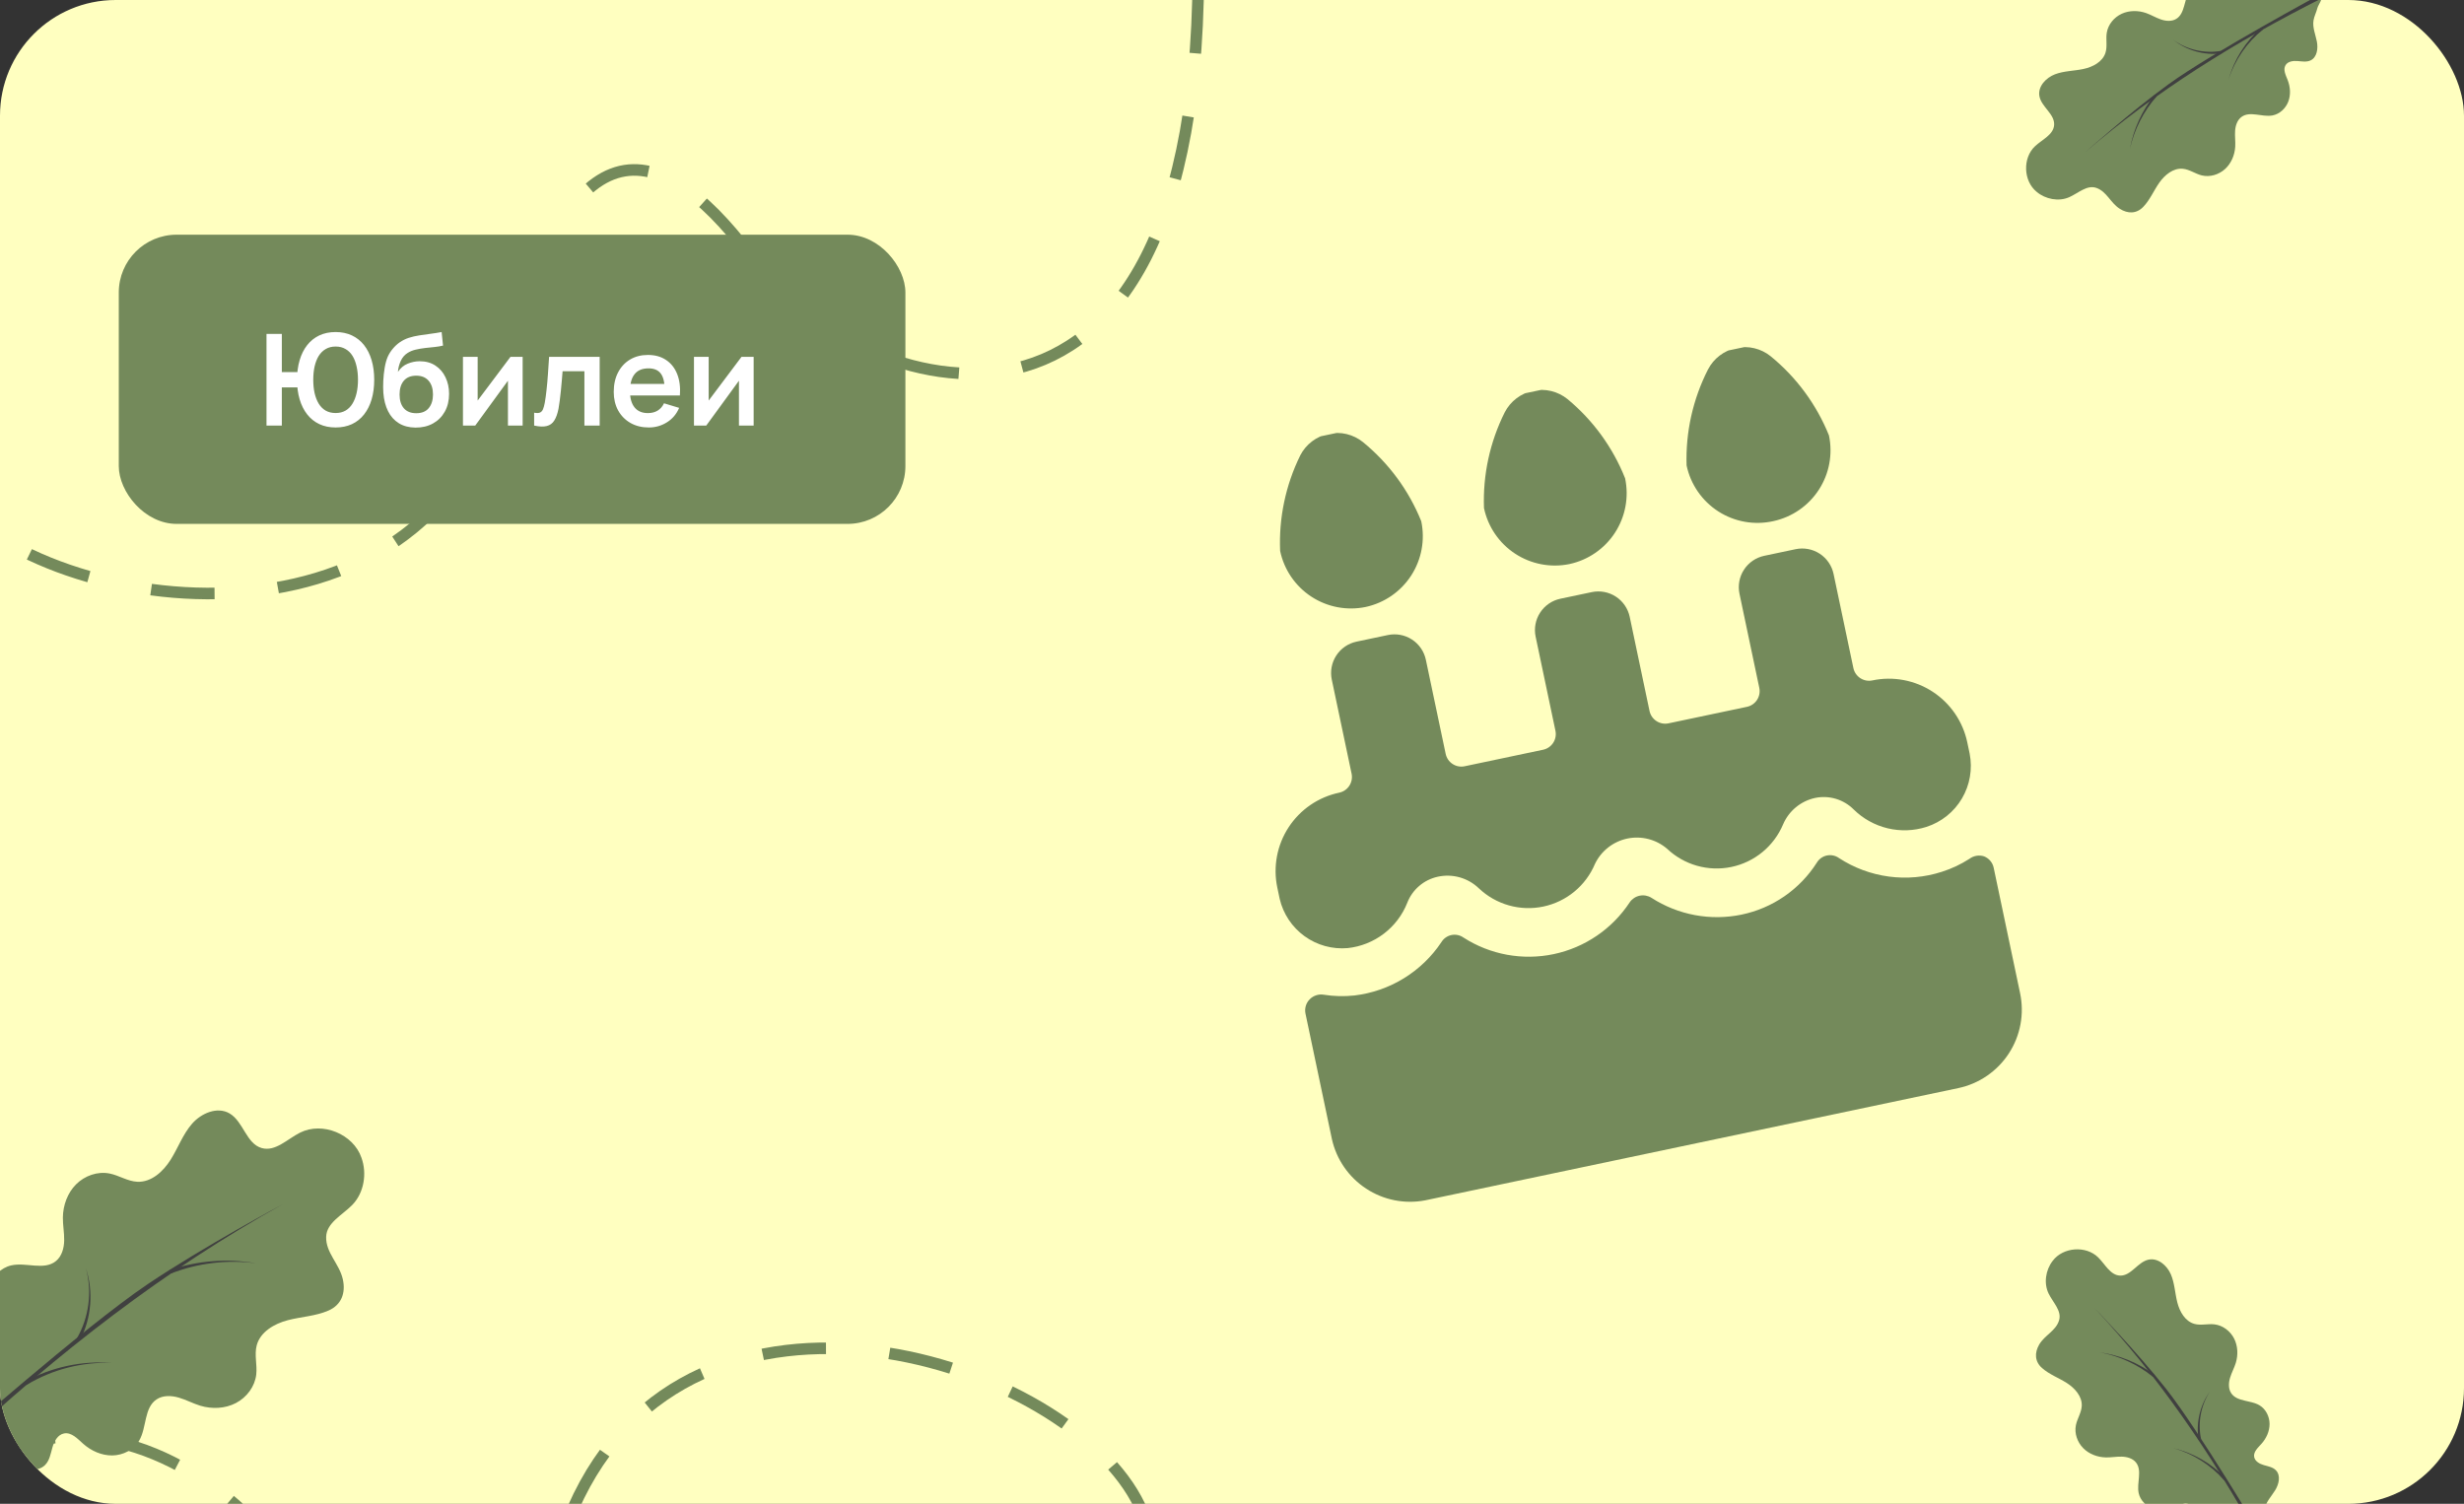 <svg width="426" height="260" viewBox="0 0 426 260" fill="none" xmlns="http://www.w3.org/2000/svg">
<rect x="0" y="0" width="426" height="260" fill="#333333" stroke="none"/>
<g clip-path="url(#clip0_170_451)">
<rect width="426" height="260" rx="20" fill="#FFFFC0"/>
<path d="M86.346 66.834C74.151 116.219 6.046 106.896 -10.087 84.078L-13 -107.662L205.599 -110.982L207.154 -8.64C208.647 89.657 146.956 67.803 131.021 45.925C115.086 24.046 98.541 17.448 86.346 66.834Z" stroke="#748A5B" stroke-width="2" stroke-dasharray="11 11"/>
<path d="M99.088 260.756C119.604 214.207 185.086 235.117 197.05 260.372L166.906 449.75L-49 415.383L-32.911 314.302C-17.457 217.216 39.55 249.365 51.48 273.66C63.41 297.956 78.572 307.304 99.088 260.756Z" stroke="#748A5B" stroke-width="2" stroke-dasharray="11 11"/>
<rect x="20.535" y="40.577" width="136" height="50" rx="10" fill="#748A5B"/>
<path d="M46.075 73.577V57.737H48.726V64.337H51.784V66.977H48.726V73.577H46.075ZM58.021 73.907C56.972 73.907 56.034 73.713 55.205 73.324C54.384 72.936 53.687 72.378 53.115 71.652C52.543 70.926 52.107 70.057 51.806 69.045C51.505 68.026 51.355 66.897 51.355 65.657C51.355 64.41 51.505 63.281 51.806 62.269C52.107 61.257 52.543 60.388 53.115 59.662C53.687 58.936 54.384 58.379 55.205 57.99C56.034 57.602 56.972 57.407 58.021 57.407C59.07 57.407 60.008 57.602 60.837 57.99C61.666 58.379 62.366 58.936 62.938 59.662C63.51 60.388 63.947 61.257 64.247 62.269C64.548 63.281 64.698 64.41 64.698 65.657C64.698 66.911 64.548 68.044 64.247 69.056C63.947 70.068 63.51 70.937 62.938 71.663C62.366 72.389 61.666 72.947 60.837 73.335C60.008 73.716 59.07 73.907 58.021 73.907ZM58.021 71.41C58.681 71.41 59.253 71.271 59.737 70.992C60.221 70.706 60.621 70.306 60.936 69.793C61.252 69.272 61.49 68.664 61.651 67.967C61.812 67.263 61.893 66.493 61.893 65.657C61.893 64.821 61.812 64.055 61.651 63.358C61.497 62.654 61.263 62.045 60.947 61.532C60.632 61.019 60.228 60.623 59.737 60.344C59.253 60.058 58.681 59.915 58.021 59.915C57.368 59.915 56.8 60.058 56.316 60.344C55.832 60.623 55.429 61.019 55.106 61.532C54.791 62.045 54.553 62.654 54.391 63.358C54.237 64.055 54.16 64.821 54.16 65.657C54.16 66.493 54.237 67.263 54.391 67.967C54.553 68.664 54.791 69.272 55.106 69.793C55.422 70.306 55.821 70.706 56.305 70.992C56.797 71.271 57.368 71.41 58.021 71.41ZM71.832 73.929C70.703 73.915 69.743 73.662 68.951 73.17C68.159 72.679 67.539 71.986 67.091 71.091C66.644 70.197 66.373 69.141 66.278 67.923C66.234 67.3 66.23 66.603 66.266 65.833C66.303 65.063 66.384 64.311 66.508 63.578C66.633 62.845 66.805 62.221 67.025 61.708C67.253 61.195 67.55 60.722 67.916 60.289C68.283 59.849 68.679 59.483 69.105 59.189C69.588 58.852 70.113 58.592 70.677 58.408C71.249 58.225 71.847 58.086 72.471 57.99C73.094 57.888 73.736 57.796 74.395 57.715C75.055 57.635 75.708 57.532 76.353 57.407L76.596 59.75C76.185 59.853 75.708 59.934 75.165 59.992C74.63 60.044 74.073 60.102 73.493 60.168C72.921 60.234 72.375 60.33 71.855 60.454C71.334 60.579 70.883 60.762 70.501 61.004C69.974 61.327 69.57 61.789 69.291 62.39C69.013 62.992 68.848 63.626 68.796 64.293C69.251 63.618 69.816 63.145 70.49 62.874C71.172 62.596 71.862 62.456 72.558 62.456C73.615 62.456 74.52 62.706 75.275 63.204C76.038 63.703 76.621 64.381 77.025 65.239C77.435 66.09 77.641 67.04 77.641 68.088C77.641 69.261 77.395 70.288 76.903 71.168C76.412 72.048 75.73 72.73 74.858 73.214C73.985 73.698 72.977 73.936 71.832 73.929ZM71.965 71.443C72.918 71.443 73.636 71.15 74.121 70.563C74.612 69.969 74.858 69.181 74.858 68.198C74.858 67.194 74.605 66.401 74.099 65.822C73.6 65.243 72.888 64.953 71.965 64.953C71.026 64.953 70.311 65.243 69.82 65.822C69.328 66.401 69.082 67.194 69.082 68.198C69.082 69.225 69.332 70.024 69.831 70.596C70.329 71.161 71.04 71.443 71.965 71.443ZM90.359 61.697V73.577H87.818V65.822L82.164 73.577H80.041V61.697H82.582V69.254L88.258 61.697H90.359ZM92.348 73.577V71.355C92.781 71.436 93.115 71.428 93.349 71.333C93.584 71.231 93.76 71.04 93.877 70.761C93.995 70.483 94.097 70.112 94.185 69.65C94.302 68.998 94.405 68.246 94.493 67.395C94.588 66.544 94.669 65.635 94.735 64.667C94.808 63.699 94.874 62.709 94.933 61.697H103.678V73.577H101.038V64.183H97.265C97.228 64.66 97.184 65.195 97.133 65.789C97.082 66.376 97.027 66.97 96.968 67.571C96.909 68.172 96.844 68.745 96.77 69.287C96.704 69.823 96.635 70.281 96.561 70.662C96.392 71.52 96.15 72.198 95.835 72.697C95.527 73.196 95.094 73.515 94.537 73.654C93.98 73.801 93.25 73.775 92.348 73.577ZM112.17 73.907C110.967 73.907 109.911 73.647 109.002 73.126C108.092 72.606 107.381 71.883 106.868 70.959C106.362 70.035 106.109 68.972 106.109 67.769C106.109 66.471 106.358 65.346 106.857 64.392C107.355 63.431 108.048 62.687 108.936 62.159C109.823 61.631 110.85 61.367 112.016 61.367C113.248 61.367 114.293 61.657 115.151 62.236C116.016 62.808 116.658 63.618 117.076 64.667C117.494 65.716 117.651 66.951 117.549 68.374H114.92V67.406C114.912 66.115 114.685 65.173 114.238 64.579C113.79 63.985 113.086 63.688 112.126 63.688C111.04 63.688 110.234 64.025 109.706 64.7C109.178 65.368 108.914 66.347 108.914 67.637C108.914 68.84 109.178 69.771 109.706 70.431C110.234 71.091 111.004 71.421 112.016 71.421C112.668 71.421 113.229 71.278 113.699 70.992C114.175 70.699 114.542 70.277 114.799 69.727L117.417 70.519C116.962 71.59 116.258 72.422 115.305 73.016C114.359 73.61 113.314 73.907 112.17 73.907ZM108.078 68.374V66.372H116.251V68.374H108.078ZM130.299 61.697V73.577H127.758V65.822L122.104 73.577H119.981V61.697H122.522V69.254L128.198 61.697H130.299Z" fill="white"/>
<g clip-path="url(#clip1_170_451)">
<path d="M236.101 104.941C239.338 104.245 242.168 102.294 243.971 99.516C245.774 96.738 246.403 93.359 245.72 90.119C243.57 84.784 240.105 80.079 235.649 76.441C234.824 75.774 233.86 75.299 232.829 75.051C231.797 74.803 230.723 74.788 229.685 75.007C228.646 75.225 227.67 75.672 226.826 76.315C225.982 76.958 225.291 77.781 224.805 78.724C222.276 83.856 221.078 89.54 221.321 95.256C222.003 98.497 223.941 101.335 226.711 103.15C229.481 104.965 232.857 105.609 236.101 104.941Z" fill="#748A5B"/>
<path d="M306.588 90.101C309.826 89.404 312.656 87.453 314.459 84.675C316.262 81.897 316.891 78.519 316.208 75.278C314.057 69.943 310.593 65.238 306.137 61.6C305.312 60.933 304.348 60.459 303.316 60.21C302.285 59.962 301.211 59.947 300.173 60.166C299.134 60.384 298.158 60.831 297.314 61.474C296.47 62.117 295.779 62.94 295.293 63.883C292.682 69.009 291.409 74.711 291.592 80.461C291.933 82.084 292.594 83.623 293.535 84.989C294.476 86.354 295.68 87.519 297.075 88.416C298.47 89.313 300.029 89.924 301.663 90.213C303.296 90.502 304.97 90.464 306.588 90.101Z" fill="#748A5B"/>
<path d="M271.345 97.521C274.582 96.825 277.412 94.874 279.215 92.096C281.018 89.318 281.647 85.939 280.965 82.698C278.848 77.367 275.421 72.655 271.002 68.998C270.176 68.331 269.213 67.856 268.181 67.608C267.15 67.36 266.076 67.345 265.037 67.563C263.999 67.782 263.022 68.229 262.178 68.872C261.334 69.515 260.644 70.338 260.157 71.281C257.588 76.41 256.352 82.103 256.565 87.836C257.247 91.076 259.185 93.915 261.955 95.73C264.725 97.545 268.101 98.189 271.345 97.521Z" fill="#748A5B"/>
<path d="M323.712 117.639C322.993 117.791 322.243 117.65 321.628 117.249C321.012 116.848 320.581 116.218 320.43 115.499L317.005 99.233C316.703 97.795 315.841 96.536 314.61 95.733C313.379 94.93 311.88 94.649 310.442 94.952L305.019 96.094C303.581 96.397 302.322 97.258 301.52 98.489C300.717 99.72 300.436 101.219 300.739 102.657L304.164 118.924C304.315 119.643 304.175 120.393 303.773 121.008C303.372 121.624 302.742 122.054 302.023 122.206L288.468 125.06C287.749 125.211 286.999 125.071 286.384 124.669C285.768 124.268 285.338 123.639 285.186 122.92L281.761 106.653C281.459 105.215 280.597 103.956 279.366 103.153C278.135 102.351 276.636 102.07 275.198 102.373L269.775 103.514C268.337 103.817 267.078 104.679 266.276 105.91C265.473 107.14 265.192 108.64 265.495 110.078L268.92 126.344C269.071 127.063 268.931 127.813 268.529 128.429C268.128 129.044 267.498 129.475 266.779 129.626L253.224 132.48C252.505 132.632 251.755 132.491 251.14 132.09C250.524 131.689 250.094 131.059 249.942 130.34L246.517 114.074C246.215 112.636 245.353 111.377 244.122 110.574C242.891 109.771 241.392 109.49 239.954 109.793L234.531 110.935C233.093 111.237 231.834 112.099 231.032 113.33C230.229 114.561 229.948 116.06 230.251 117.498L233.676 133.765C233.827 134.484 233.687 135.234 233.285 135.849C232.884 136.465 232.254 136.895 231.535 137.047C227.94 137.804 224.793 139.958 222.786 143.035C220.779 146.112 220.077 149.861 220.834 153.456L221.245 155.408C221.854 158.004 223.377 160.293 225.537 161.856C227.696 163.419 230.347 164.151 233.003 163.918C235.27 163.674 237.427 162.816 239.242 161.436C241.057 160.056 242.461 158.206 243.302 156.087C243.739 154.957 244.451 153.953 245.372 153.166C246.294 152.379 247.397 151.833 248.581 151.578C249.84 151.302 251.148 151.341 252.387 151.692C253.627 152.044 254.761 152.697 255.687 153.593C257.151 154.978 258.929 155.988 260.869 156.535C262.809 157.083 264.852 157.152 266.825 156.737C268.797 156.321 270.639 155.434 272.194 154.151C273.748 152.868 274.968 151.227 275.749 149.369C276.282 148.258 277.063 147.285 278.032 146.524C279.001 145.764 280.132 145.236 281.338 144.982C282.543 144.728 283.791 144.755 284.984 145.061C286.177 145.366 287.285 145.941 288.22 146.743C289.684 148.128 291.462 149.138 293.402 149.686C295.342 150.233 297.385 150.302 299.358 149.887C301.33 149.472 303.172 148.584 304.727 147.301C306.281 146.018 307.501 144.377 308.282 142.519C308.774 141.369 309.535 140.354 310.501 139.56C311.467 138.765 312.609 138.214 313.833 137.953C315.02 137.709 316.249 137.764 317.409 138.112C318.57 138.461 319.626 139.093 320.482 139.95C322.106 141.55 324.136 142.677 326.354 143.208C328.571 143.739 330.891 143.654 333.064 142.964C335.643 142.13 337.827 140.38 339.203 138.046C340.579 135.711 341.052 132.953 340.532 130.293L340.121 128.341C339.364 124.746 337.21 121.598 334.133 119.592C331.056 117.585 327.307 116.882 323.712 117.639Z" fill="#748A5B"/>
<path d="M340.51 148.474C339.019 149.435 337.408 150.193 335.718 150.729C332.766 151.681 329.639 151.962 326.565 151.551C323.49 151.14 320.546 150.048 317.948 148.355C317.647 148.138 317.305 147.986 316.943 147.91C316.58 147.833 316.206 147.833 315.844 147.909C315.481 147.985 315.139 148.136 314.838 148.353C314.538 148.569 314.285 148.846 314.098 149.165C312.638 151.452 310.735 153.423 308.502 154.963C306.269 156.503 303.75 157.58 301.093 158.132C295.728 159.245 290.14 158.204 285.535 155.236C284.923 154.846 284.183 154.711 283.474 154.86C282.764 155.01 282.141 155.431 281.739 156.035C278.709 160.622 273.993 163.829 268.613 164.962C263.233 166.095 257.624 165.061 253.002 162.085C252.704 161.877 252.366 161.732 252.01 161.66C251.654 161.587 251.287 161.588 250.931 161.663C250.575 161.738 250.239 161.885 249.942 162.095C249.645 162.305 249.395 162.574 249.206 162.884C247.515 165.419 245.295 167.557 242.697 169.15C240.1 170.743 237.187 171.753 234.161 172.111C232.399 172.302 230.619 172.258 228.868 171.98C228.427 171.906 227.976 171.94 227.551 172.079C227.127 172.218 226.742 172.457 226.43 172.776C226.114 173.096 225.882 173.49 225.756 173.922C225.629 174.354 225.612 174.81 225.706 175.25L230.272 196.939C231.055 200.451 233.173 203.52 236.179 205.497C239.184 207.475 242.841 208.206 246.376 207.535L338.553 188.127C340.333 187.753 342.022 187.031 343.523 186.003C345.024 184.976 346.308 183.663 347.302 182.139C348.296 180.615 348.979 178.911 349.314 177.123C349.649 175.335 349.629 173.498 349.254 171.718L344.688 150.029C344.596 149.589 344.396 149.178 344.106 148.834C343.816 148.489 343.445 148.223 343.027 148.057C342.604 147.92 342.155 147.886 341.717 147.959C341.279 148.031 340.865 148.208 340.51 148.474Z" fill="#748A5B"/>
</g>
<g clip-path="url(#clip2_170_451)">
<path d="M34.641 243.042C33.37 242.659 32.19 242.008 30.914 241.639C29.639 241.266 28.174 241.207 27.07 241.944C24.876 243.406 25.389 246.799 24.06 249.077C23.129 250.674 21.26 251.614 19.409 251.635C17.558 251.656 15.757 250.841 14.376 249.614C13.401 248.746 12.354 247.584 11.073 247.831C9.978 248.037 9.358 249.201 9.055 250.274C8.752 251.346 8.568 252.536 7.769 253.313C6.482 254.57 4.305 254.095 2.768 253.157C1.231 252.218 -0.143 250.888 -1.907 250.54C-2.948 250.336 -4.032 250.505 -5.086 250.39C-6.141 250.275 -7.874 251.034 -8.191 250.023C-8.73 249.359 -8.22 247.058 -8.049 246.188C-7.845 245.146 -7.357 244.165 -7.242 243.11C-7.044 241.324 -7.903 239.611 -8.335 237.869C-8.767 236.126 -8.571 233.907 -6.985 233.053C-6.005 232.523 -4.816 232.707 -3.697 232.737C-2.585 232.771 -1.289 232.525 -0.758 231.541C-0.143 230.391 -0.937 229.044 -1.473 227.853C-2.232 226.167 -2.468 224.205 -1.892 222.448C-1.316 220.69 0.139 219.188 1.943 218.776C4.512 218.192 7.601 219.697 9.653 218.043C10.689 217.212 11.072 215.794 11.097 214.465C11.122 213.136 10.857 211.817 10.871 210.49C10.896 208.382 11.667 206.259 13.15 204.767C14.638 203.276 16.852 202.484 18.921 202.888C20.572 203.21 22.063 204.243 23.742 204.318C26.16 204.433 28.224 202.548 29.506 200.494C30.791 198.447 31.62 196.097 33.214 194.275C34.809 192.453 37.567 191.282 39.665 192.49C42.081 193.878 42.565 197.732 45.247 198.49C47.613 199.157 49.684 196.924 51.882 195.823C55.75 193.881 61.09 196.069 62.49 200.16C63.475 202.864 62.946 206.215 60.921 208.306C59.208 210.074 56.459 211.378 56.389 213.837C56.308 216.621 58.674 218.474 59.276 221.196C59.797 223.557 59.023 225.607 56.803 226.58C54.588 227.555 52.1 227.642 49.757 228.252C47.418 228.863 44.997 230.268 44.382 232.604C43.953 234.231 44.488 235.96 44.304 237.635C44.07 239.728 42.651 241.606 40.782 242.577C38.913 243.549 36.656 243.648 34.637 243.04L34.641 243.042Z" fill="#748A5B"/>
<path d="M13.859 231.667C15.824 227.848 16.172 223.29 14.858 219.289C15.97 223.35 15.375 227.798 13.303 231.367L13.853 231.67L13.859 231.667Z" fill="#404040"/>
<path d="M-8.167 250.872C10.227 233.638 28.559 219.517 48.906 208.192C48.906 208.192 35.205 215.517 25.6 221.976C14.443 229.478 -9.172 250.361 -9.172 250.361L-8.162 250.874L-8.167 250.872Z" fill="#404040"/>
<path d="M29.588 220.167C34.203 218.371 39.297 217.752 44.257 218.408C39.328 217.543 34.16 217.939 29.371 219.575L29.588 220.167Z" fill="#404040"/>
<path d="M4.656 239.41C9.021 236.77 14.199 235.432 19.355 235.644C14.21 235.222 8.917 236.345 4.341 238.864L4.656 239.41Z" fill="#404040"/>
</g>
<g clip-path="url(#clip3_170_451)">
<path d="M364.097 251.978C365.011 251.995 365.921 251.817 366.836 251.844C367.75 251.868 368.722 252.139 369.29 252.854C370.42 254.275 369.369 256.391 369.76 258.165C370.033 259.407 371.061 260.417 372.269 260.821C373.478 261.225 374.83 261.071 375.994 260.558C376.816 260.195 377.747 259.654 378.535 260.085C379.209 260.452 379.37 261.345 379.343 262.112C379.315 262.879 379.185 263.697 379.545 264.375C380.123 265.471 381.65 265.618 382.856 265.327C384.061 265.036 385.242 264.454 386.471 264.598C387.197 264.683 387.872 265.022 388.587 265.17C389.303 265.317 390.278 266.18 390.7 265.584C391.193 265.262 391.343 263.646 391.415 263.04C391.501 262.314 391.388 261.568 391.535 260.852C391.782 259.64 392.706 258.699 393.356 257.648C394.007 256.596 394.346 255.1 393.487 254.207C392.956 253.652 392.138 253.522 391.398 253.306C390.662 253.094 389.864 252.659 389.724 251.902C389.563 251.019 390.367 250.303 390.97 249.636C391.823 248.691 392.391 247.455 392.384 246.181C392.377 244.907 391.74 243.617 390.645 242.966C389.084 242.042 386.742 242.377 385.745 240.861C385.242 240.097 385.29 239.087 385.554 238.21C385.817 237.334 386.269 236.526 386.54 235.653C386.968 234.266 386.909 232.712 386.252 231.421C385.591 230.13 384.307 229.144 382.866 228.973C381.716 228.836 380.521 229.199 379.404 228.894C377.795 228.459 376.84 226.789 376.433 225.173C376.022 223.56 375.974 221.845 375.313 220.314C374.652 218.784 373.091 217.435 371.461 217.784C369.585 218.185 368.455 220.609 366.538 220.54C364.846 220.479 363.96 218.578 362.751 217.394C360.625 215.305 356.663 215.613 354.883 218C353.668 219.564 353.308 221.872 354.195 223.67C354.945 225.19 356.472 226.624 355.999 228.251C355.465 230.093 353.524 230.808 352.555 232.465C351.716 233.903 351.791 235.41 353.041 236.516C354.287 237.622 355.9 238.204 357.307 239.097C358.711 239.991 360.002 241.422 359.913 243.083C359.851 244.24 359.135 245.26 358.903 246.397C358.615 247.818 359.149 249.348 360.169 250.379C361.19 251.409 362.648 251.95 364.1 251.978H364.097Z" fill="#748A5B"/>
<path d="M380.116 248.903C379.634 245.986 380.366 242.925 382.071 240.58C380.486 243.007 379.938 246.047 380.544 248.824L380.12 248.906L380.116 248.903Z" fill="#404040"/>
<path d="M390.504 266.135C382.082 250.961 373.043 237.84 362.093 226.128C362.093 226.128 369.53 233.817 374.464 240.076C380.195 247.345 391.271 266.012 391.271 266.012L390.501 266.135H390.504Z" fill="#404040"/>
<path d="M372.232 238.049C369.585 235.899 366.377 234.42 362.987 233.804C366.401 234.276 369.705 235.625 372.499 237.707L372.232 238.049Z" fill="#404040"/>
<path d="M384.516 255.918C382.212 253.268 379.1 251.299 375.676 250.351C379.137 251.159 382.369 253.011 384.838 255.627L384.516 255.918Z" fill="#404040"/>
</g>
<g clip-path="url(#clip4_170_451)">
<path d="M386.447 25.365C386.502 24.453 386.362 23.535 386.427 22.623C386.488 21.711 386.799 20.75 387.537 20.212C389.004 19.142 391.074 20.28 392.863 19.963C394.116 19.741 395.167 18.756 395.621 17.565C396.075 16.374 395.976 15.017 395.511 13.832C395.183 12.996 394.681 12.044 395.144 11.275C395.538 10.616 396.438 10.492 397.203 10.551C397.968 10.61 398.78 10.774 399.473 10.443C400.591 9.91 400.801 8.39 400.56 7.174C400.319 5.958 399.787 4.754 399.981 3.532C400.097 2.81 400.463 2.15 400.64 1.441C400.817 0.732 401.719 -0.207 401.141 -0.652C400.84 -1.158 399.232 -1.376 398.629 -1.473C397.907 -1.588 397.157 -1.506 396.448 -1.683C395.247 -1.979 394.345 -2.942 393.322 -3.635C392.298 -4.329 390.817 -4.729 389.889 -3.907C389.313 -3.4 389.149 -2.588 388.903 -1.858C388.66 -1.131 388.193 -0.352 387.431 -0.243C386.542 -0.119 385.86 -0.952 385.218 -1.582C384.309 -2.473 383.098 -3.092 381.825 -3.138C380.552 -3.183 379.236 -2.601 378.541 -1.533C377.552 -0.011 377.791 2.343 376.234 3.275C375.451 3.747 374.443 3.657 373.579 3.357C372.714 3.058 371.925 2.573 371.064 2.267C369.696 1.782 368.141 1.775 366.824 2.379C365.507 2.986 364.468 4.228 364.238 5.661C364.053 6.805 364.367 8.014 364.016 9.116C363.515 10.706 361.806 11.591 360.175 11.932C358.546 12.276 356.831 12.253 355.274 12.85C353.718 13.447 352.305 14.951 352.587 16.593C352.91 18.485 355.285 19.714 355.137 21.627C355.006 23.314 353.07 24.121 351.837 25.28C349.662 27.318 349.806 31.289 352.117 33.166C353.63 34.445 355.921 34.9 357.754 34.088C359.303 33.402 360.8 31.936 362.405 32.475C364.224 33.085 364.858 35.054 366.474 36.09C367.876 36.988 369.384 36.975 370.541 35.772C371.698 34.573 372.346 32.986 373.297 31.616C374.248 30.251 375.731 29.02 377.386 29.178C378.54 29.287 379.53 30.044 380.656 30.324C382.064 30.67 383.615 30.2 384.687 29.223C385.759 28.246 386.36 26.811 386.447 25.362L386.447 25.365Z" fill="#748A5B"/>
<path d="M384.037 9.232C381.103 9.594 378.075 8.735 375.802 6.935C378.162 8.619 381.177 9.292 383.976 8.801L384.041 9.229L384.037 9.232Z" fill="#404040"/>
<path d="M401.684 -0.435C386.174 7.354 372.692 15.842 360.536 26.298C360.536 26.298 368.527 19.186 374.984 14.515C382.484 9.089 401.592 -1.206 401.592 -1.206L401.684 -0.431L401.684 -0.435Z" fill="#404040"/>
<path d="M372.867 16.662C370.609 19.217 368.999 22.361 368.243 25.723C368.856 22.331 370.34 19.086 372.536 16.381L372.867 16.662Z" fill="#404040"/>
<path d="M391.229 5.126C388.486 7.319 386.39 10.347 385.301 13.729C386.251 10.304 388.236 7.151 390.951 4.793L391.229 5.126Z" fill="#404040"/>
</g>
</g>
<defs>
<clipPath id="clip0_170_451">
<rect width="426" height="260" rx="20" fill="white"/>
</clipPath>
<clipPath id="clip1_170_451">
<rect width="132.985" height="132.985" fill="white" transform="translate(200 81.399) rotate(-11.89)"/>
</clipPath>
<clipPath id="clip2_170_451">
<rect width="61" height="72.815" fill="white" transform="matrix(-0.952 -0.306 -0.306 0.952 67.366 198.678)"/>
</clipPath>
<clipPath id="clip3_170_451">
<rect width="42" height="50.135" fill="white" transform="translate(352 216)"/>
</clipPath>
<clipPath id="clip4_170_451">
<rect width="42" height="50.135" fill="white" transform="translate(350 35.964) rotate(-87.631)"/>
</clipPath>
</defs>
</svg>
